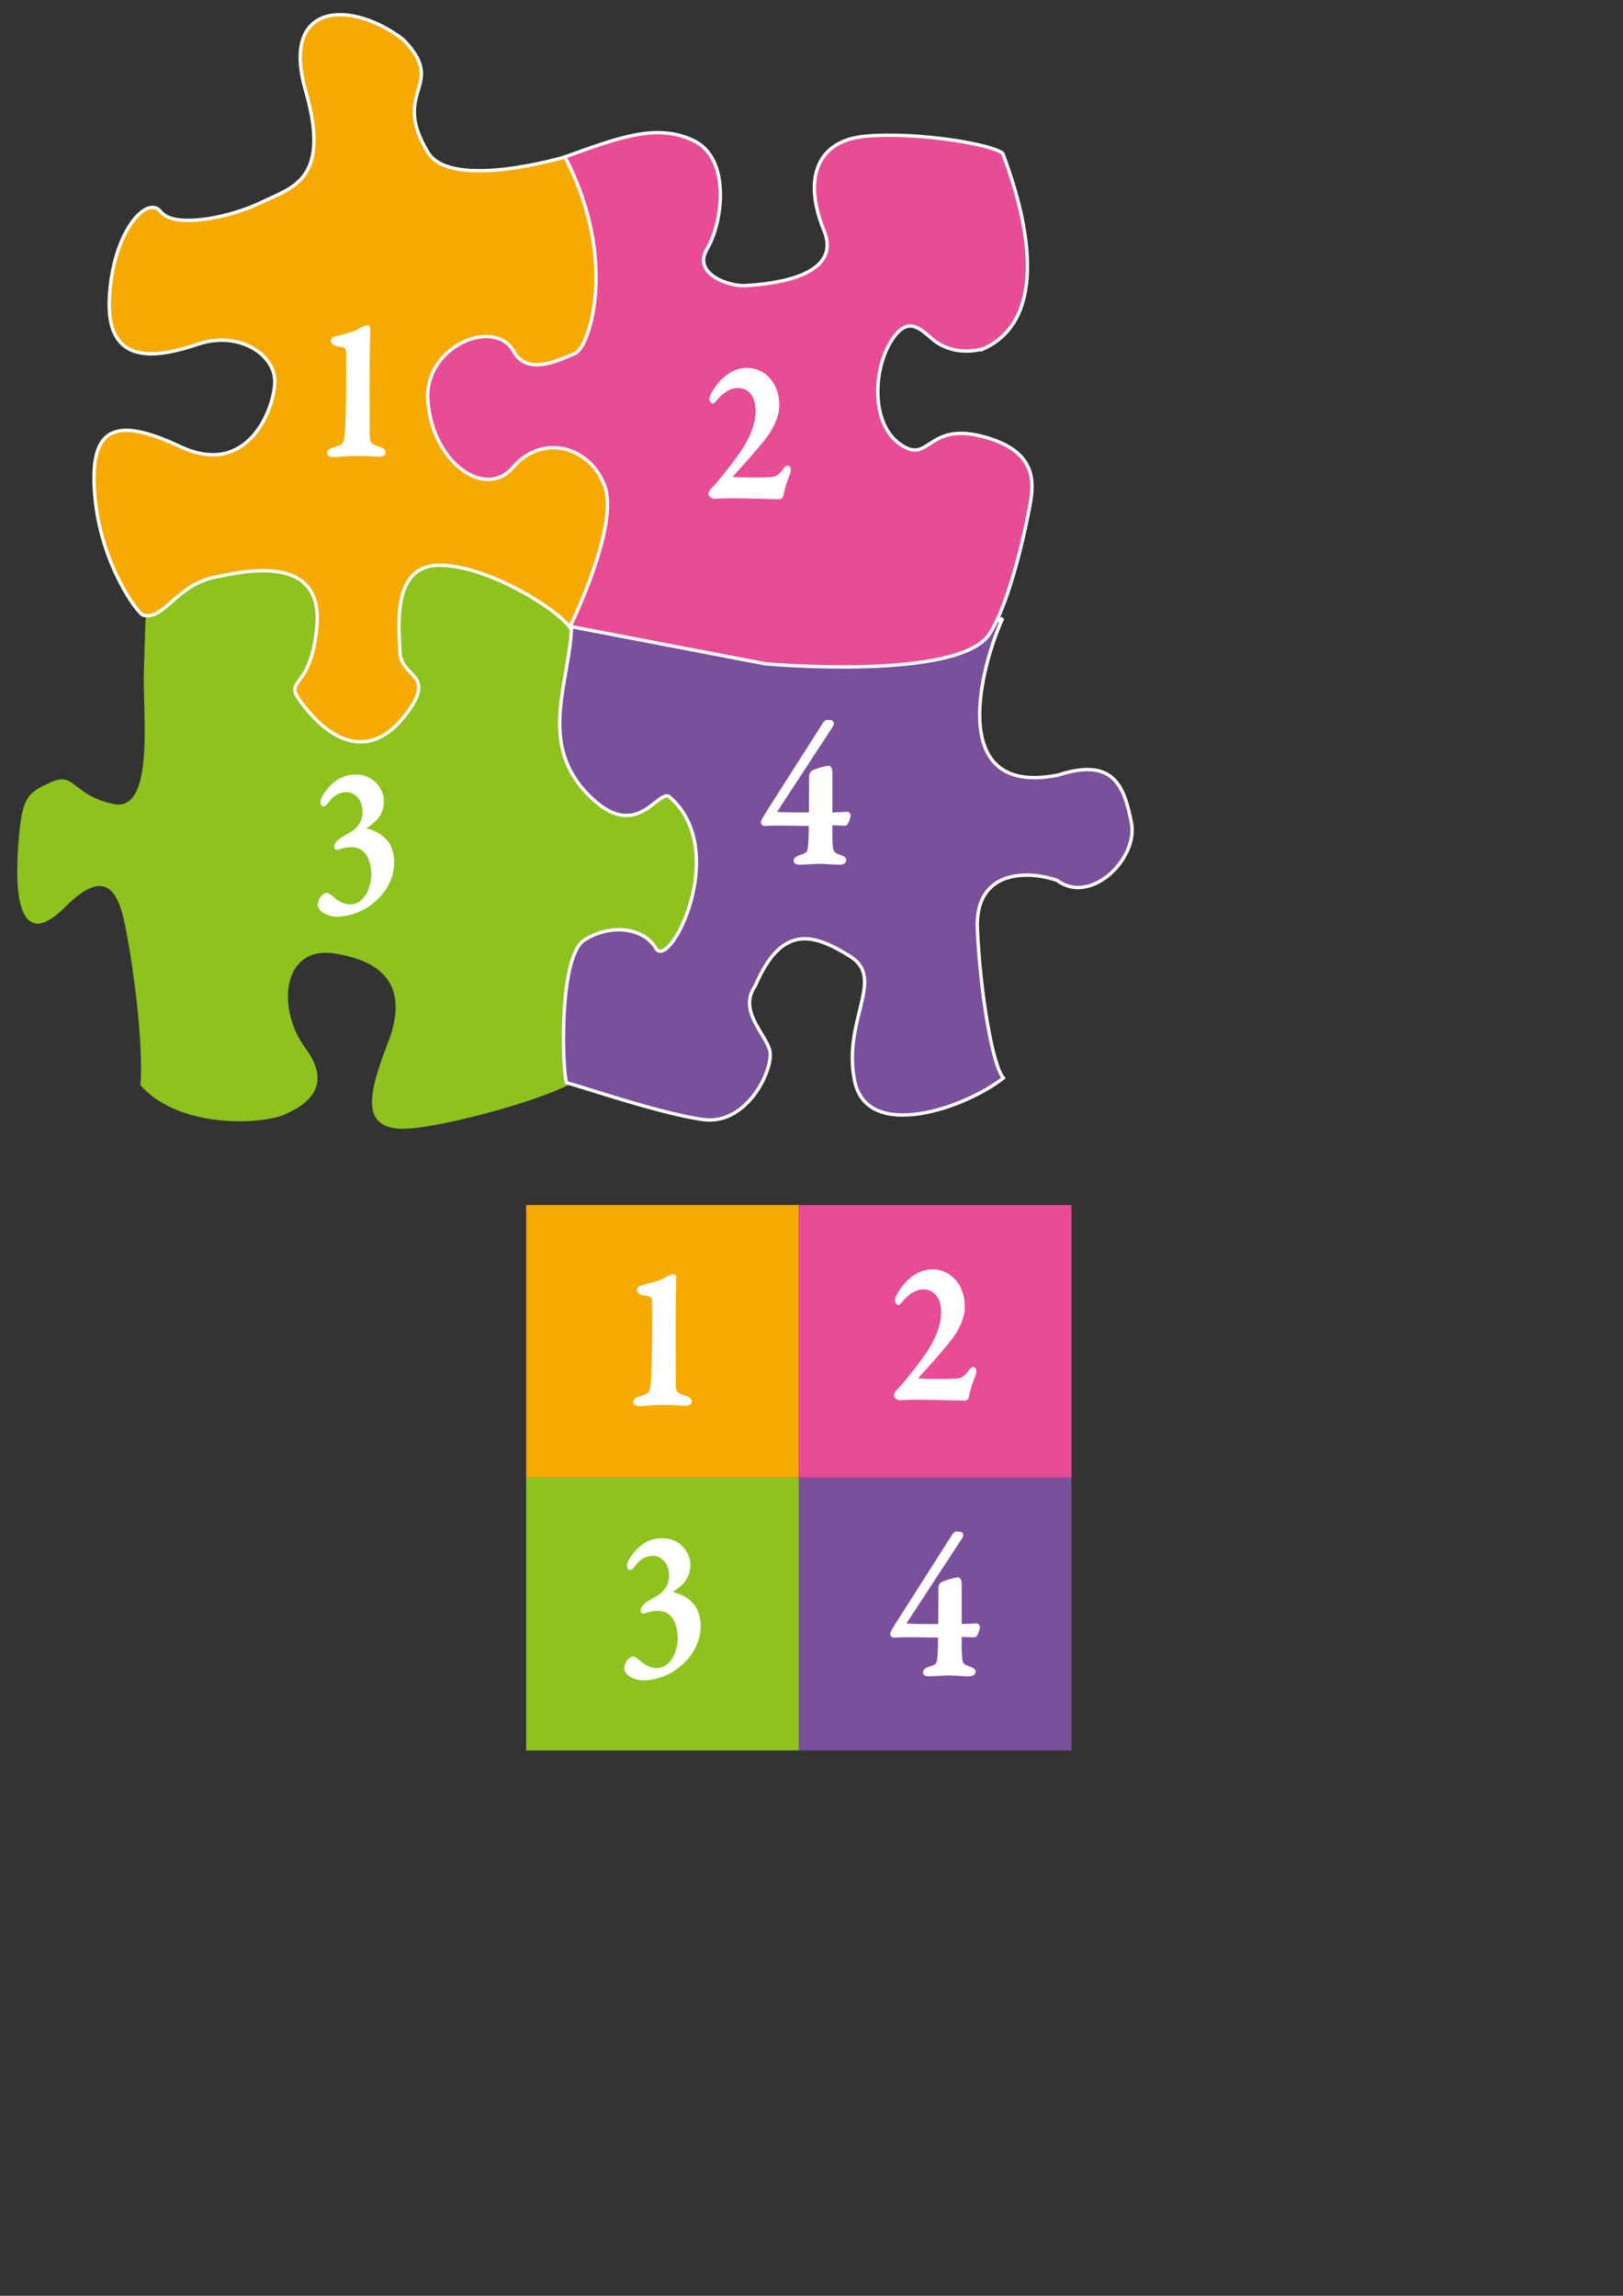 <?xml version="1.0" encoding="UTF-8" standalone="no"?>
<!-- Generator: Adobe Illustrator 16.0.0, SVG Export Plug-In . SVG Version: 6.00 Build 0)  -->

<svg
   xmlns:dc="http://purl.org/dc/elements/1.1/"
   xmlns:cc="http://creativecommons.org/ns#"
   xmlns:rdf="http://www.w3.org/1999/02/22-rdf-syntax-ns#"
   xmlns:svg="http://www.w3.org/2000/svg"
   xmlns="http://www.w3.org/2000/svg"
   xmlns:sodipodi="http://sodipodi.sourceforge.net/DTD/sodipodi-0.dtd"
   xmlns:inkscape="http://www.inkscape.org/namespaces/inkscape"
   version="1.1"
   id="Õ_xBA__x2264__x201E__x5F_1"
   x="0px"
   y="0px"
   width="595.28px"
   height="841.89px"
   viewBox="0 0 595.28 841.89"
   enable-background="new 0 0 595.28 841.89"
   xml:space="preserve"
   inkscape:version="0.48.2 r9819"
   sodipodi:docname="scrambler.svg"><rect x="0" y="0" width="595.28" height="841.89" fill="#333333" stroke="none"/><defs
   id="defs31">
	
	
	
	
	
	
	
	
</defs><sodipodi:namedview
   pagecolor="#ffffff"
   bordercolor="#666666"
   borderopacity="1"
   objecttolerance="10"
   gridtolerance="10"
   guidetolerance="10"
   inkscape:pageopacity="0"
   inkscape:pageshadow="2"
   inkscape:window-width="1216"
   inkscape:window-height="1032"
   id="namedview29"
   showgrid="false"
   inkscape:zoom="2.0236139"
   inkscape:cx="301.83389"
   inkscape:cy="295.37593"
   inkscape:window-x="1271"
   inkscape:window-y="0"
   inkscape:window-maximized="0"
   inkscape:current-layer="Õ_xBA__x2264__x201E__x5F_1" />
<g
   id="g3798"
   transform="translate(-89.719,-166.723)"><path
     d="m 307.503,395.748 c 0,0 -29.292,-33.604 -61.063,-28.478 -31.77,5.135 -23.929,38.745 -23.929,38.745 l -8.252,21.468 -6.185,-59.746 -47.041,5.6 -17.739,14.006 c 0,0 -0.414,12.595 -0.822,26.601 -0.414,14.006 4.124,50.879 -11.141,47.617 -15.263,-3.273 -14.025,-12.142 -23.106,-7.944 -9.074,4.205 -10.726,5.598 -11.963,25.673 -1.236,20.076 2.476,35.014 17.326,20.076 14.854,-14.935 19.396,-5.601 21.872,6.065 2.474,11.669 7.013,42.008 5.773,59.276 14.027,15.871 44.08,14.537 52.811,10.744 7.209,-3.134 18.448,-9.85 7.721,-24.321 -10.728,-14.471 -8.548,-37.575 10.427,-34.774 18.982,2.801 27.601,12.842 19.759,32.913 -7.841,20.072 -8.613,29.906 3.354,31.309 11.96,1.411 65.185,-13.056 69.313,-20.535 4.123,-7.467 61.058,-44.802 61.058,-44.802 l -2.059,-78.888 -56.114,-40.605 z"
     id="path5"
     inkscape:connector-curvature="0"
     style="fill:#8dc21f" /><path
     d="m 457.51,393.401 c -7.456,16.11 -21.693,65.972 20.343,57.536 20.6,-6.703 24.215,4.444 26.841,17.449 2.629,13.007 -14.779,30.48 -27.264,21.184 -10.514,-3.715 -30.223,-4.09 -29.236,17.842 0.983,21.927 5.258,49.426 9.525,54.628 -14.123,11.149 -49.932,23.416 -54.529,1.119 -4.596,-22.3 11.497,-37.537 -1.643,-45.717 -13.14,-8.177 -24.966,-12.267 -34.818,10.778 -6.24,8.918 3.284,17.095 5.254,23.41 1.971,6.322 -7.882,27.881 -24.31,25.649 -16.427,-2.225 -48.289,-13.379 -49.933,-13.379 -1.642,0 -3.617,-46.083 6.242,-52.402 9.855,-6.315 22.006,-4.461 26.277,2.97 4.929,8.547 27.266,-35.305 5.585,-54.998 -4.269,-5.574 -11.823,17.84 -30.545,-1.487 -18.728,-19.323 -6.248,-41.623 -5.92,-62.44 0,0 38.109,10.776 53.22,0 15.109,-10.779 9.196,-20.061 5.254,-25.639 -3.943,-5.584 -7.552,-19.702 8.869,-23.048 16.427,-3.347 36.794,-1.115 27.925,15.238 -8.872,16.352 -1.646,22.668 4.268,27.5 5.913,4.832 41.966,13.198 58.595,3.806 z"
     id="path7"
     inkscape:connector-curvature="0"
     style="fill:#7a4f9c;stroke:#ffffff;stroke-width:1.237" /><path
     d="m 297.112,224.244 c 0,0 -41.881,12.48 -50.439,-1.648 -13.947,-23.03 7.544,-24.313 -9.047,-41.371 -18.849,-14.496 -45.236,-14.072 -35.811,18.765 9.425,32.838 -4.902,35.399 -16.211,40.941 -11.307,5.547 -32.038,9.81 -36.937,3.411 -4.902,-6.396 -17.717,7.253 -18.849,31.988 -1.131,24.737 17.34,21.748 32.417,16.632 15.078,-5.115 28.651,3.84 28.276,14.075 -0.378,10.233 -10.18,34.97 -34.683,23.457 -24.501,-11.517 -33.548,-6.824 -31.289,18.337 2.264,25.166 15.873,43.07 17.72,43.5 7.887,1.844 12.069,-11.292 26.764,-14.072 8.562,-1.614 39.205,-9.382 36.941,17.913 -2.263,27.298 -15.326,17.135 -2.641,31.964 6.813,7.965 22.481,20.463 37.473,-2.558 7.461,-11.937 -4.034,-10.558 -4.406,-19.937 -0.378,-9.386 -2.906,-31.645 14.435,-31.645 17.338,0 42.673,15.563 47.95,22.814 l 25.929,-56.085 -4.525,-90.836 -23.067,-25.644 z"
     id="path9"
     inkscape:connector-curvature="0"
     style="fill:#f6aa00;stroke:#ffffff;stroke-width:1.237" /><path
     d="m 450.421,294.638 c -7.582,1.906 -14.157,0.424 -18.997,-3.792 -4.844,-4.213 -9.316,-8.426 -15.278,1.688 -5.959,10.117 -7.077,29.504 3.728,37.091 10.806,7.588 9.685,-8.009 29.804,-2.953 20.118,5.058 19.377,16.437 17.889,24.868 -1.495,8.433 -7.374,36.002 -14.908,47.63 -11.28,17.414 -82.335,10.956 -82.335,10.956 L 298.839,396.439 c 0,0 18.209,-36.886 12.624,-51.641 -5.595,-14.755 -23.098,-18.969 -33.53,-6.745 -10.435,12.223 -30.016,-2.148 -31.298,-24.87 -1.118,-19.809 24.964,-30.345 31.669,-17.278 5.216,8.849 17.136,2.532 22.351,0.423 5.214,-2.111 16.022,-34.144 -3.722,-72.078 18.998,-6.743 33.525,-12.645 47.312,-5.901 13.786,6.743 10.432,30.348 4.843,39.623 -5.588,9.27 8.195,13.907 14.154,13.485 5.968,-0.422 36.142,-2.108 28.69,-20.232 -7.45,-18.124 -3.352,-32.877 15.275,-34.562 18.627,-1.688 46.573,2.949 50.299,6.32 11.175,29.506 15.265,61.543 -7.085,71.656 z"
     id="path11"
     inkscape:connector-curvature="0"
     style="fill:#e74c94;stroke:#ffffff;stroke-width:1.237" /><g
     transform="matrix(1,0,0,1.131,0,-23.803)"
     id="g13">
		<path
   d="m 212.431,313.892 c 3.77,-0.924 3.901,-1.849 4.165,-4.295 0.267,-1.917 0.596,-10.511 0.596,-19.434 0,-4.165 0.064,-7.072 -0.132,-7.999 -0.067,-0.527 -0.464,-1.256 -0.991,-1.389 -1.124,-0.328 -2.446,-0.461 -2.976,-0.594 -0.925,-0.198 -1.585,-0.728 -1.585,-1.255 0,-0.464 0.793,-0.859 1.454,-0.993 2.776,-0.66 6.677,-1.388 8.462,-2.445 1.19,-0.596 2.578,-1.124 3.039,-1.124 0.267,-0.066 0.596,0.265 0.596,0.66 0,0.728 -0.131,3.702 -0.199,8.527 -0.065,4.695 -0.065,16.328 0,24.195 0,4.428 -0.065,5.023 4.297,6.08 0.728,0.199 1.587,0.728 1.587,1.455 0,0.529 -1.057,0.792 -1.783,0.792 -1.059,0 -4.761,-0.263 -7.339,-0.263 -5.024,0 -8.925,0.398 -9.651,0.398 -0.927,0 -1.786,-0.265 -1.786,-0.861 -0.001,-0.596 0.726,-1.056 2.246,-1.455 z"
   id="path15"
   inkscape:connector-curvature="0"
   style="fill:#ffffff;stroke:#ffffff;stroke-width:0.936" />
	</g><g
     transform="matrix(1,0,0,1.131,0,-23.803)"
     id="g17">
		<path
   d="m 350.032,328.671 c -0.064,-0.331 0.264,-0.925 0.793,-1.388 2.975,-2.71 7.602,-7.933 10.708,-11.833 3.369,-4.295 5.817,-9.254 5.817,-13.815 0,-5.42 -3.37,-7.866 -6.939,-7.866 -3.174,0 -5.882,1.851 -7.803,3.834 -0.857,0.859 -1.186,1.254 -1.388,1.254 -0.264,0 -0.857,-0.593 -0.857,-0.991 0,-0.395 0.198,-1.055 1.06,-2.313 2.972,-4.427 7.334,-7.337 12.291,-7.337 6.415,0 11.372,4.825 11.372,11.568 0,3.834 -2.38,7.932 -5.551,11.371 -3.241,3.503 -6.679,6.939 -11.703,11.832 -0.132,0.198 0.132,0.461 0.331,0.529 2.975,0.331 13.485,0.331 15.271,0 1.187,-0.199 2.442,-0.861 3.698,-2.446 0.466,-0.595 1.06,-1.19 1.455,-1.19 0.993,0 0.794,1.389 0.331,2.382 -1.32,2.842 -2.05,5.353 -2.381,6.939 -0.063,0.396 -0.591,0.66 -0.992,0.66 -0.328,0 -14.408,-0.33 -17.45,-0.33 -2.246,0 -4.89,0.132 -6.544,0.198 -0.462,-10e-4 -1.519,-0.661 -1.519,-1.058 z"
   id="path19"
   inkscape:connector-curvature="0"
   style="fill:#ffffff;stroke:#ffffff;stroke-width:0.936" />
	</g><g
     transform="matrix(1,0,0,1.131,0,-23.803)"
     id="g21">
		<path
   d="m 230.074,428.19 c 0,2.843 -1.456,4.761 -2.381,5.686 -1.123,0.986 -2.048,1.716 -4.296,3.039 -0.199,0.135 -0.132,0.398 0.199,0.53 3.833,0.658 6.676,2.313 8.395,4.491 0.991,1.326 1.851,3.44 1.851,6.084 0,5.818 -3.834,10.907 -9.517,14.213 -3.439,1.985 -7.736,2.972 -10.907,2.972 -3.306,0 -6.679,-1.52 -6.679,-3.499 0,-0.398 0.398,-1.391 0.53,-1.722 0.662,-0.925 1.718,-1.584 2.313,-1.584 0.265,0 1.454,0.659 1.852,0.989 2.116,1.79 4.363,2.776 6.808,2.776 1.388,0 2.843,-0.393 4.231,-1.452 2.709,-1.985 3.9,-5.95 3.9,-8.594 0,-2.448 -0.662,-5.42 -2.313,-7.206 -1.654,-1.782 -3.503,-2.248 -5.685,-2.248 -1.388,0 -3.9,0.526 -5.092,0.928 -0.33,0.064 -0.594,-0.401 -0.527,-0.796 0.263,-0.861 0.925,-1.317 1.389,-1.716 0.527,-0.398 2.18,-1.323 3.171,-1.786 4.231,-1.851 5.882,-4.494 5.882,-7.735 0,-3.83 -2.973,-6.74 -6.346,-6.74 -2.641,0 -5.023,1.124 -6.938,3.438 -0.728,0.857 -1.125,1.188 -1.522,1.188 -0.527,0 -0.662,-0.398 -0.662,-0.993 -0.064,-0.986 1.919,-3.7 3.967,-5.354 2.379,-1.979 5.024,-3.04 8.528,-3.04 6.544,0 9.849,4.761 9.849,8.131 z"
   id="path23"
   inkscape:connector-curvature="0"
   style="fill:#ffffff;stroke:#ffffff;stroke-width:0.936" />
	</g><g
     transform="matrix(1,0,0,1.131,0,-23.803)"
     id="g25">
		<path
   d="m 394.553,431.75 c 0,0.202 0.196,0.595 0.331,0.595 l 5.686,-0.196 c 0.264,0 0.662,0.331 0.662,0.661 0,0.595 -0.729,2.647 -1.391,2.911 l -4.89,-0.135 c -0.202,0 -0.331,0.267 -0.398,0.462 0,0.99 -0.067,3.836 0.067,5.622 0.199,3.37 0.595,3.634 3.569,4.559 0.857,0.264 1.455,0.595 1.455,1.125 0,0.327 -0.466,0.989 -1.783,0.989 -1.52,0.067 -5.159,-0.264 -7.276,-0.264 -2.512,0 -5.352,0.264 -7.665,0.264 -0.992,0 -1.651,-0.264 -1.651,-0.858 0,-0.526 0.858,-0.992 1.851,-1.323 3.432,-0.857 3.238,-1.452 3.566,-4.69 0.132,-1.786 0.132,-4.696 0.132,-5.092 0,-0.264 -0.132,-0.594 -0.46,-0.594 -4.298,-0.064 -13.618,-0.199 -15.866,0 -0.791,0.067 -1.189,-0.199 -1.189,-0.592 0,-0.729 0.595,-1.391 1.523,-2.778 l 20.952,-29.086 c 0.267,-0.462 0.857,-0.993 1.385,-0.993 l 1.06,0.064 c 0.662,0 0.861,0.334 0.861,0.527 0,0.135 0,0.466 -0.199,0.729 l -20.625,27.897 c -0.199,0.331 -0.128,0.463 0.067,0.527 1.452,0.264 6.349,0.264 12.225,0.264 0.07,0 0.337,-0.393 0.337,-0.527 l 0.064,-11.764 c 0,-0.398 0.263,-0.993 0.661,-1.256 0.794,-0.466 4.887,-1.587 6.014,-1.587 0.331,0 0.926,0.398 0.926,1.719 v 12.82 z"
   id="path27"
   inkscape:connector-curvature="0"
   style="fill:#ffffff;stroke:#ffffff;stroke-width:0.936" />
	</g></g>
<g
   id="g3838"
   inkscape:export-filename="/Users/dave/trash/icon96.png"
   inkscape:export-xdpi="43.200001"
   inkscape:export-ydpi="43.200001"><rect
     y="441.89"
     x="192.981"
     height="100"
     width="100"
     id="rect3006"
     style="fill:#f6aa00;fill-opacity:1;stroke:none" /><rect
     style="fill:#e74c94;fill-opacity:1;stroke:none"
     id="rect3776"
     width="100"
     height="100"
     x="292.981"
     y="441.89" /><rect
     y="541.89"
     x="292.981"
     height="100"
     width="100"
     id="rect3778"
     style="fill:#7a4f9c;fill-opacity:1;stroke:none" /><rect
     style="fill:#8dc21f;fill-opacity:1;stroke:none"
     id="rect3780"
     width="100"
     height="100"
     x="192.98"
     y="541.89" /><g
     id="g3790"
     transform="matrix(1,0,0,1.131,22.69,89.519)">
		<path
   style="fill:#ffffff;stroke:#ffffff;stroke-width:0.936"
   inkscape:connector-curvature="0"
   id="path3792"
   d="m 230.074,428.19 c 0,2.843 -1.456,4.761 -2.381,5.686 -1.123,0.986 -2.048,1.716 -4.296,3.039 -0.199,0.135 -0.132,0.398 0.199,0.53 3.833,0.658 6.676,2.313 8.395,4.491 0.991,1.326 1.851,3.44 1.851,6.084 0,5.818 -3.834,10.907 -9.517,14.213 -3.439,1.985 -7.736,2.972 -10.907,2.972 -3.306,0 -6.679,-1.52 -6.679,-3.499 0,-0.398 0.398,-1.391 0.53,-1.722 0.662,-0.925 1.718,-1.584 2.313,-1.584 0.265,0 1.454,0.659 1.852,0.989 2.116,1.79 4.363,2.776 6.808,2.776 1.388,0 2.843,-0.393 4.231,-1.452 2.709,-1.985 3.9,-5.95 3.9,-8.594 0,-2.448 -0.662,-5.42 -2.313,-7.206 -1.654,-1.782 -3.503,-2.248 -5.685,-2.248 -1.388,0 -3.9,0.526 -5.092,0.928 -0.33,0.064 -0.594,-0.401 -0.527,-0.796 0.263,-0.861 0.925,-1.317 1.389,-1.716 0.527,-0.398 2.18,-1.323 3.171,-1.786 4.231,-1.851 5.882,-4.494 5.882,-7.735 0,-3.83 -2.973,-6.74 -6.346,-6.74 -2.641,0 -5.023,1.124 -6.938,3.438 -0.728,0.857 -1.125,1.188 -1.522,1.188 -0.527,0 -0.662,-0.398 -0.662,-0.993 -0.064,-0.986 1.919,-3.7 3.967,-5.354 2.379,-1.979 5.024,-3.04 8.528,-3.04 6.544,0 9.849,4.761 9.849,8.131 z" />
	</g><g
     id="g3794"
     transform="matrix(1,0,0,1.131,-42.287,107.103)">
		<path
   style="fill:#ffffff;stroke:#ffffff;stroke-width:0.936"
   inkscape:connector-curvature="0"
   id="path3796"
   d="m 394.553,431.75 c 0,0.202 0.196,0.595 0.331,0.595 l 5.686,-0.196 c 0.264,0 0.662,0.331 0.662,0.661 0,0.595 -0.729,2.647 -1.391,2.911 l -4.89,-0.135 c -0.202,0 -0.331,0.267 -0.398,0.462 0,0.99 -0.067,3.836 0.067,5.622 0.199,3.37 0.595,3.634 3.569,4.559 0.857,0.264 1.455,0.595 1.455,1.125 0,0.327 -0.466,0.989 -1.783,0.989 -1.52,0.067 -5.159,-0.264 -7.276,-0.264 -2.512,0 -5.352,0.264 -7.665,0.264 -0.992,0 -1.651,-0.264 -1.651,-0.858 0,-0.526 0.858,-0.992 1.851,-1.323 3.432,-0.857 3.238,-1.452 3.566,-4.69 0.132,-1.786 0.132,-4.696 0.132,-5.092 0,-0.264 -0.132,-0.594 -0.46,-0.594 -4.298,-0.064 -13.618,-0.199 -15.866,0 -0.791,0.067 -1.189,-0.199 -1.189,-0.592 0,-0.729 0.595,-1.391 1.523,-2.778 l 20.952,-29.086 c 0.267,-0.462 0.857,-0.993 1.385,-0.993 l 1.06,0.064 c 0.662,0 0.861,0.334 0.861,0.527 0,0.135 0,0.466 -0.199,0.729 l -20.625,27.897 c -0.199,0.331 -0.128,0.463 0.067,0.527 1.452,0.264 6.349,0.264 12.225,0.264 0.07,0 0.337,-0.393 0.337,-0.527 l 0.064,-11.764 c 0,-0.398 0.263,-0.993 0.661,-1.256 0.794,-0.466 4.887,-1.587 6.014,-1.587 0.331,0 0.926,0.398 0.926,1.719 v 12.82 z" />
	</g><g
     id="g3782"
     transform="matrix(1,0,0,1.131,22.516,157.49)">
		<path
   style="fill:#ffffff;stroke:#ffffff;stroke-width:0.936"
   inkscape:connector-curvature="0"
   id="path3784"
   d="m 212.431,313.892 c 3.77,-0.924 3.901,-1.849 4.165,-4.295 0.267,-1.917 0.596,-10.511 0.596,-19.434 0,-4.165 0.064,-7.072 -0.132,-7.999 -0.067,-0.527 -0.464,-1.256 -0.991,-1.389 -1.124,-0.328 -2.446,-0.461 -2.976,-0.594 -0.925,-0.198 -1.585,-0.728 -1.585,-1.255 0,-0.464 0.793,-0.859 1.454,-0.993 2.776,-0.66 6.677,-1.388 8.462,-2.445 1.19,-0.596 2.578,-1.124 3.039,-1.124 0.267,-0.066 0.596,0.265 0.596,0.66 0,0.728 -0.131,3.702 -0.199,8.527 -0.065,4.695 -0.065,16.328 0,24.195 0,4.428 -0.065,5.023 4.297,6.08 0.728,0.199 1.587,0.728 1.587,1.455 0,0.529 -1.057,0.792 -1.783,0.792 -1.059,0 -4.761,-0.263 -7.339,-0.263 -5.024,0 -8.925,0.398 -9.651,0.398 -0.927,0 -1.786,-0.265 -1.786,-0.861 -0.001,-0.596 0.726,-1.056 2.246,-1.455 z" />
	</g><g
     id="g3786"
     transform="matrix(1,0,0,1.131,-21.681,140.044)">
		<path
   style="fill:#ffffff;stroke:#ffffff;stroke-width:0.936"
   inkscape:connector-curvature="0"
   id="path3788"
   d="m 350.032,328.671 c -0.064,-0.331 0.264,-0.925 0.793,-1.388 2.975,-2.71 7.602,-7.933 10.708,-11.833 3.369,-4.295 5.817,-9.254 5.817,-13.815 0,-5.42 -3.37,-7.866 -6.939,-7.866 -3.174,0 -5.882,1.851 -7.803,3.834 -0.857,0.859 -1.186,1.254 -1.388,1.254 -0.264,0 -0.857,-0.593 -0.857,-0.991 0,-0.395 0.198,-1.055 1.06,-2.313 2.972,-4.427 7.334,-7.337 12.291,-7.337 6.415,0 11.372,4.825 11.372,11.568 0,3.834 -2.38,7.932 -5.551,11.371 -3.241,3.503 -6.679,6.939 -11.703,11.832 -0.132,0.198 0.132,0.461 0.331,0.529 2.975,0.331 13.485,0.331 15.271,0 1.187,-0.199 2.442,-0.861 3.698,-2.446 0.466,-0.595 1.06,-1.19 1.455,-1.19 0.993,0 0.794,1.389 0.331,2.382 -1.32,2.842 -2.05,5.353 -2.381,6.939 -0.063,0.396 -0.591,0.66 -0.992,0.66 -0.328,0 -14.408,-0.33 -17.45,-0.33 -2.246,0 -4.89,0.132 -6.544,0.198 -0.462,-10e-4 -1.519,-0.661 -1.519,-1.058 z" />
	</g></g></svg>